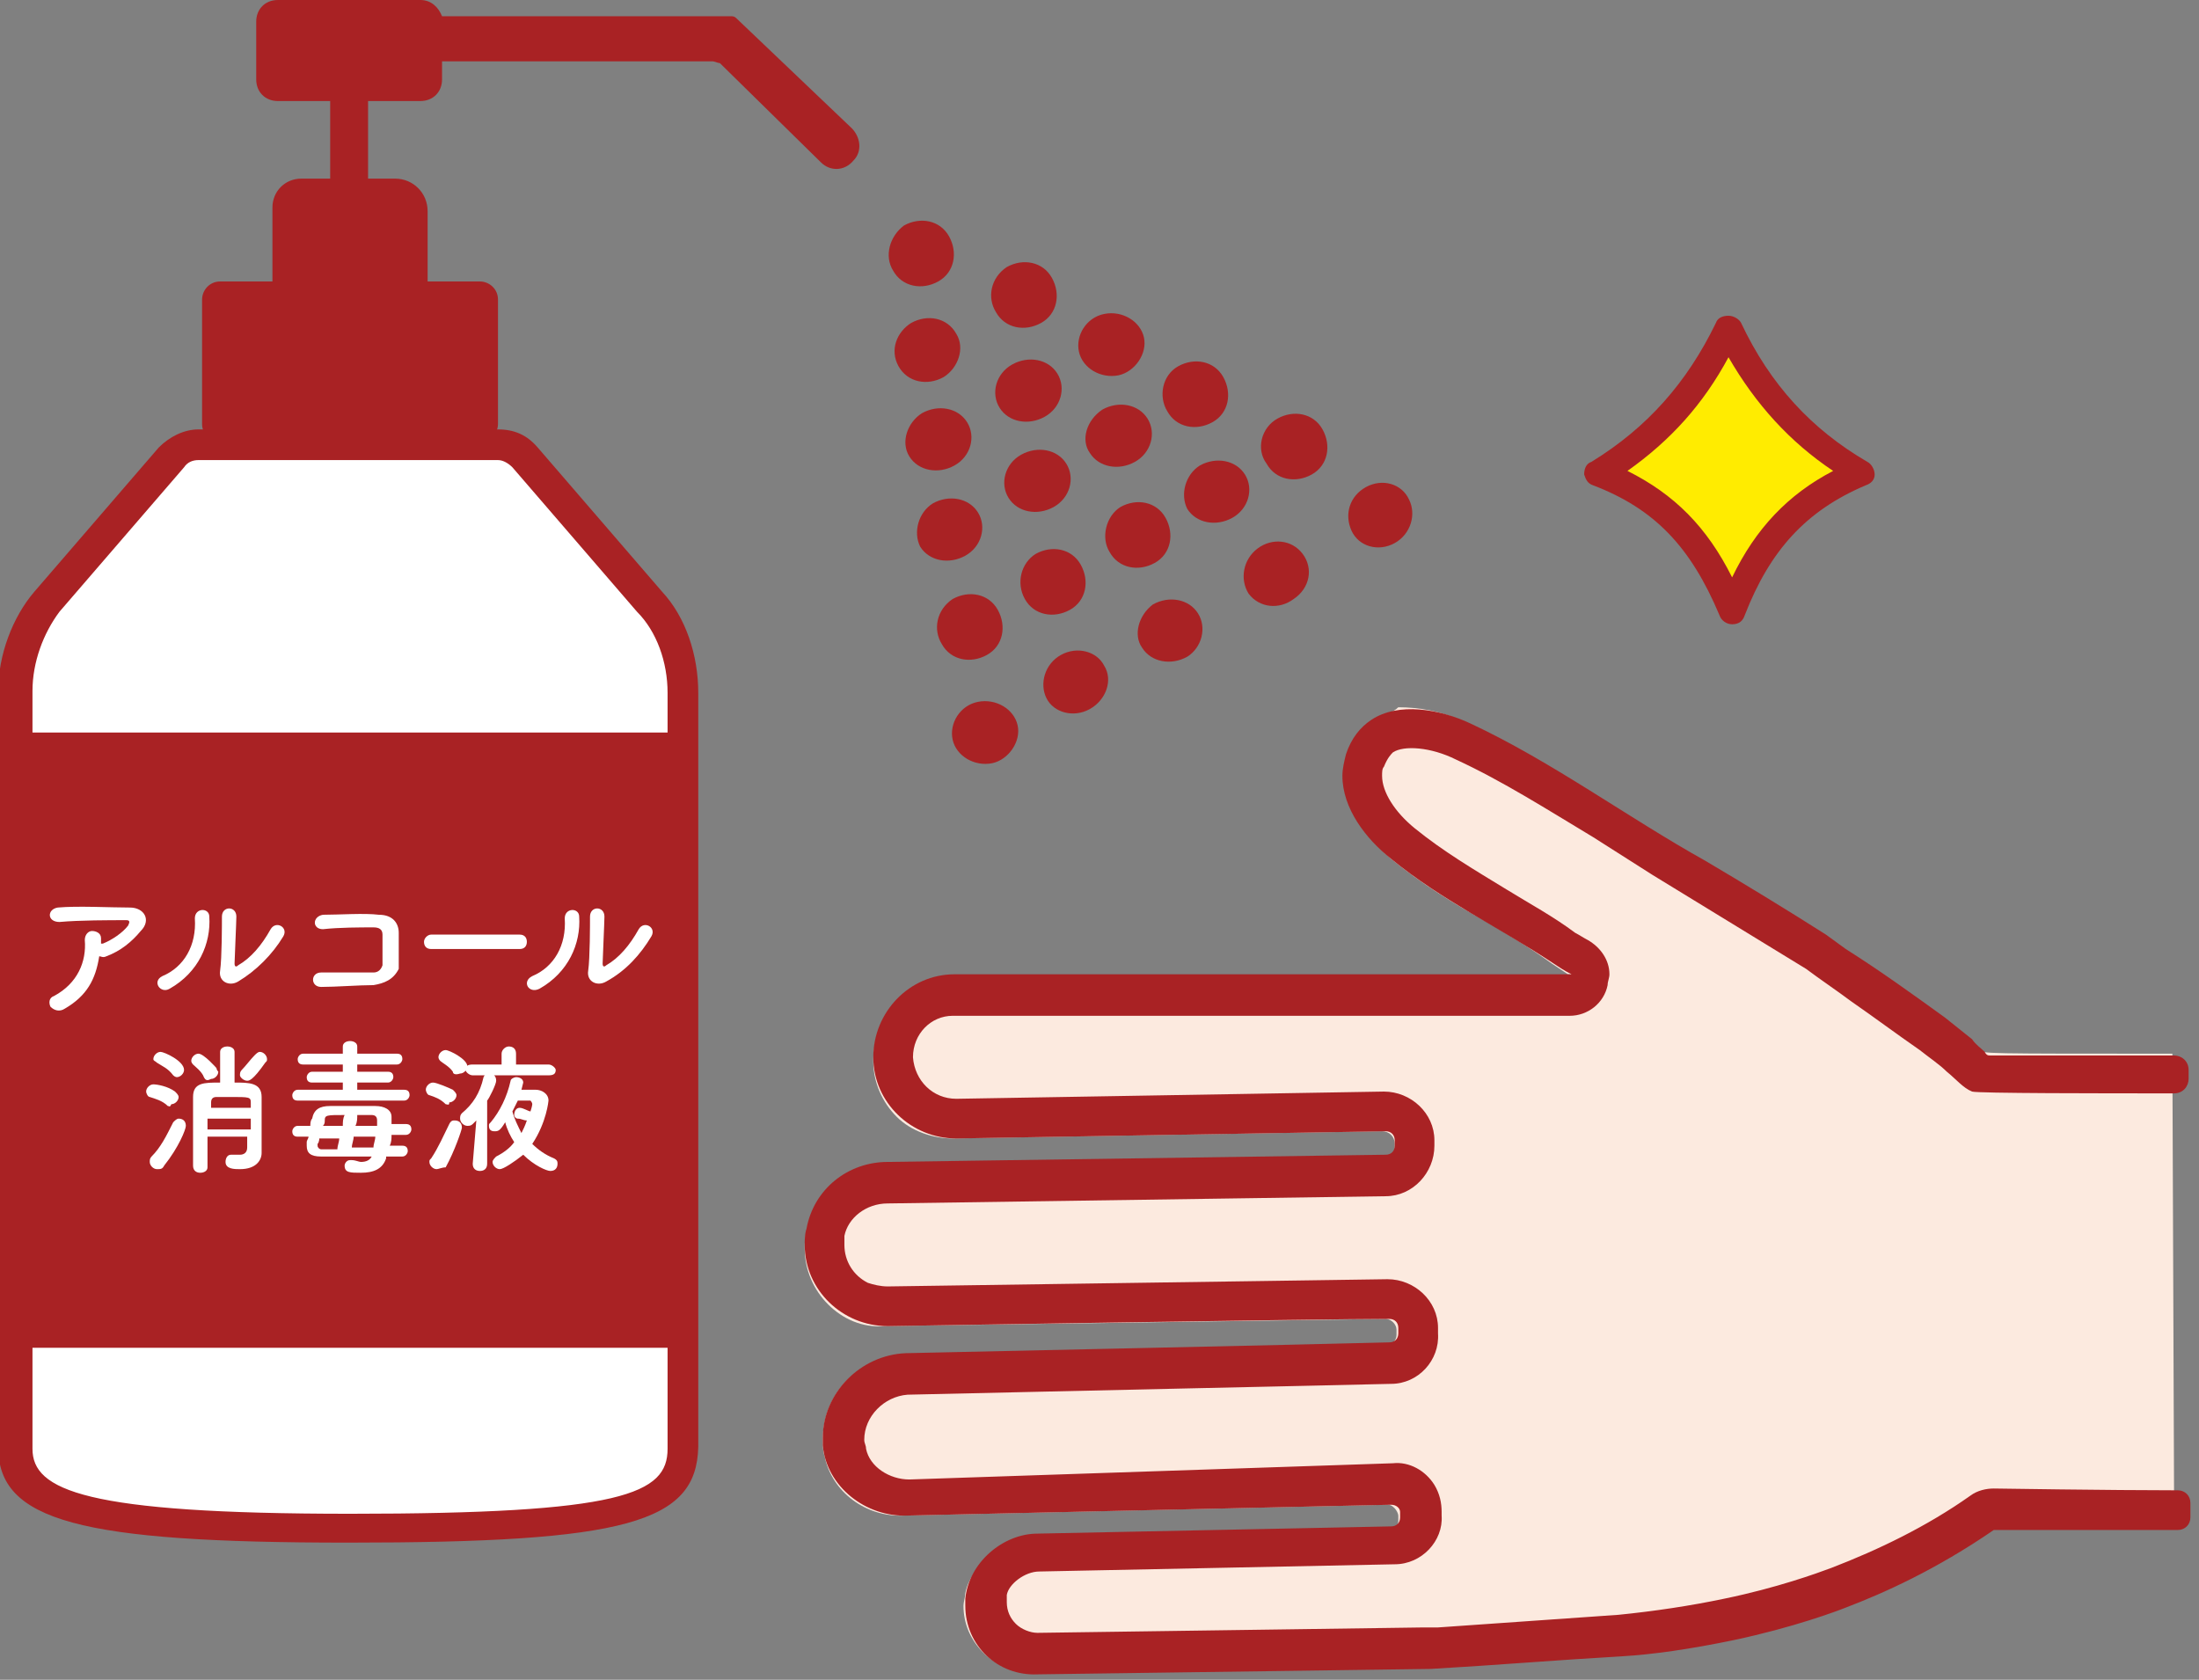 <svg width="144" height="110" viewBox="0 0 144 110" fill="none" xmlns="http://www.w3.org/2000/svg">
<rect x="0" y="0" width="144" height="110" fill="#808080" stroke="none"/>
<g clip-path="url(#clip0)">
<path d="M43.716 45.371V94.876C43.716 97.83 40.763 99.13 22.922 99.13C5.553 99.13 2.127 97.594 2.127 94.876V45.252C2.127 43.362 2.836 41.471 3.899 40.054L12.052 30.602C12.288 30.247 12.642 30.129 12.997 30.129H32.61C32.965 30.129 33.319 30.365 33.555 30.602L41.708 40.054C43.008 41.353 43.716 43.362 43.716 45.371Z" fill="white"/>
<path d="M22.922 99.603C4.962 99.603 1.536 97.948 1.536 94.758V45.252C1.536 43.126 2.245 41.117 3.544 39.699L11.697 30.247C12.052 29.774 12.642 29.538 13.115 29.538H32.728C33.319 29.538 33.791 29.774 34.146 30.247L42.298 39.699C43.598 41.117 44.307 43.244 44.307 45.37V94.876C44.307 98.185 41.353 99.603 22.922 99.603ZM12.997 30.72C12.76 30.72 12.642 30.838 12.406 31.074L4.253 40.526C3.19 41.708 2.599 43.48 2.599 45.252V94.758C2.599 96.885 6.026 98.421 22.803 98.421C39.935 98.421 43.007 97.24 43.007 94.758V45.37C43.007 43.48 42.417 41.708 41.353 40.526L33.201 31.074C33.083 30.838 32.846 30.72 32.728 30.72H12.997Z" fill="white"/>
<path d="M44.78 47.97H1.063V88.26H44.78V47.97Z" fill="#A92224"/>
<path d="M43.362 38.754L35.209 29.302C34.501 28.475 33.673 28.12 32.61 28.12H12.997C12.052 28.12 11.106 28.593 10.397 29.302L2.245 38.754C0.827 40.408 -0.118 42.889 -0.118 45.252V94.758C-0.118 99.603 5.199 101.02 22.803 101.02C40.999 101.02 45.607 99.721 45.725 94.758V45.371C45.725 42.889 44.898 40.408 43.362 38.754ZM43.716 45.371V94.876C43.716 97.83 40.763 99.13 22.922 99.13C5.553 99.13 2.127 97.594 2.127 94.876V45.252C2.127 43.362 2.836 41.472 3.899 40.054L12.052 30.602C12.288 30.247 12.642 30.129 12.997 30.129H32.61C32.965 30.129 33.319 30.365 33.555 30.602L41.708 40.054C43.008 41.353 43.716 43.362 43.716 45.371Z" fill="#A92224"/>
<path d="M55.768 8.389L48.206 1.182C48.088 1.063 47.97 1.063 47.852 1.063H44.898H28.947C28.711 0.473 28.238 0 27.53 0H18.196C17.369 0 16.778 0.591 16.778 1.418V5.199C16.778 6.026 17.369 6.617 18.196 6.617H21.622V11.697H19.732C18.668 11.697 17.841 12.524 17.841 13.588V18.432H14.415C13.706 18.432 13.233 19.023 13.233 19.613V27.766C13.233 28.475 13.824 28.947 14.415 28.947H31.429C32.138 28.947 32.61 28.357 32.61 27.766V19.613C32.61 18.904 32.019 18.432 31.429 18.432H28.002V13.824C28.002 12.642 27.057 11.697 25.875 11.697H24.103V6.617H27.53C28.357 6.617 28.947 6.026 28.947 5.199V4.017H46.67C46.788 4.017 47.025 4.135 47.143 4.135L53.76 10.634C54.35 11.225 55.295 11.225 55.886 10.516C56.477 9.925 56.359 8.98 55.768 8.389Z" fill="#A92224"/>
<path d="M4.253 66.047C3.899 66.284 3.545 66.165 3.308 65.929C3.19 65.693 3.19 65.338 3.545 65.22C5.08 64.393 5.671 62.975 5.553 61.558C5.553 61.203 5.789 60.967 6.026 60.967C6.262 60.967 6.616 61.085 6.616 61.439C6.616 61.558 6.616 61.676 6.616 61.794C6.616 61.794 6.616 61.794 6.735 61.794C7.325 61.558 8.034 61.085 8.389 60.612C8.507 60.376 8.507 60.258 8.271 60.258C7.207 60.258 5.199 60.258 3.899 60.376C3.072 60.376 3.072 59.549 3.781 59.431C5.08 59.313 7.207 59.431 8.507 59.431C9.452 59.431 9.925 60.258 9.216 60.967C8.625 61.676 7.916 62.267 6.971 62.621C6.735 62.739 6.616 62.621 6.498 62.621C6.262 64.157 5.671 65.22 4.253 66.047Z" fill="white"/>
<path d="M10.633 63.921C12.051 63.33 12.878 61.912 12.76 60.14C12.76 59.431 13.706 59.431 13.706 60.022C13.824 61.794 12.997 63.684 11.106 64.748C10.515 65.102 9.925 64.275 10.633 63.921ZM15.596 64.275C15.005 64.629 14.296 64.275 14.414 63.566C14.533 62.739 14.533 60.494 14.533 60.022C14.533 59.313 15.478 59.313 15.478 60.022C15.478 60.376 15.36 62.857 15.36 63.093C15.36 63.33 15.478 63.33 15.596 63.212C16.423 62.739 17.132 61.912 17.723 60.849C18.077 60.258 18.904 60.73 18.55 61.321C17.841 62.503 16.777 63.566 15.596 64.275Z" fill="white"/>
<path d="M24.458 64.511C23.512 64.511 21.976 64.63 21.031 64.63C20.322 64.63 20.322 63.684 21.031 63.684C21.976 63.684 23.749 63.684 24.458 63.684C24.694 63.684 24.93 63.566 25.048 63.212C25.048 62.621 25.048 61.676 25.048 61.203C25.048 60.849 24.812 60.73 24.458 60.73C23.631 60.73 22.213 60.73 21.149 60.849C20.44 60.849 20.44 60.022 21.149 59.904C22.213 59.904 23.867 59.785 24.812 59.904C25.757 59.904 26.112 60.494 26.112 61.085C26.112 61.676 26.112 62.621 26.112 63.448C25.757 64.157 25.166 64.393 24.458 64.511Z" fill="white"/>
<path d="M28.238 62.148C27.884 62.148 27.766 61.912 27.766 61.676C27.766 61.439 28.002 61.203 28.238 61.203H34.028C34.382 61.203 34.501 61.439 34.501 61.676C34.501 61.912 34.382 62.148 34.028 62.148H28.238Z" fill="white"/>
<path d="M34.855 63.921C36.273 63.33 37.1 61.912 36.982 60.14C36.982 59.431 37.927 59.431 37.927 60.022C38.045 61.794 37.218 63.684 35.327 64.748C34.618 65.102 34.146 64.275 34.855 63.921ZM39.699 64.275C39.108 64.629 38.399 64.275 38.518 63.566C38.636 62.739 38.636 60.494 38.636 60.022C38.636 59.313 39.581 59.313 39.581 60.022C39.581 60.376 39.463 62.857 39.463 63.093C39.463 63.33 39.581 63.33 39.699 63.212C40.526 62.739 41.235 61.912 41.826 60.849C42.18 60.258 43.007 60.73 42.653 61.321C41.944 62.503 40.999 63.566 39.699 64.275Z" fill="white"/>
<path d="M10.988 72.428C10.634 72.073 10.161 71.955 9.807 71.837C9.688 71.837 9.57 71.6 9.57 71.482C9.57 71.246 9.807 71.01 10.043 71.01C10.279 71.01 10.988 71.128 11.461 71.482C11.579 71.6 11.697 71.719 11.697 71.837C11.697 72.073 11.461 72.309 11.224 72.309C11.106 72.546 11.106 72.428 10.988 72.428ZM10.279 76.563C10.043 76.563 9.807 76.327 9.807 76.09C9.807 75.972 9.807 75.854 9.925 75.736C10.515 75.145 10.87 74.436 11.343 73.491C11.461 73.373 11.579 73.255 11.697 73.255C11.933 73.255 12.17 73.373 12.17 73.727C12.17 73.964 11.697 75.145 10.752 76.327C10.634 76.563 10.515 76.563 10.279 76.563ZM11.343 70.419C10.988 69.946 10.634 69.828 10.279 69.592C10.161 69.474 10.043 69.474 10.043 69.356C10.043 69.119 10.279 68.883 10.515 68.883C10.752 68.883 12.052 69.474 12.052 70.064C12.052 70.301 11.815 70.537 11.579 70.537C11.579 70.537 11.461 70.537 11.343 70.419ZM13.351 70.537C13.233 70.183 12.76 69.828 12.642 69.71C12.524 69.592 12.524 69.474 12.524 69.474C12.524 69.237 12.76 69.001 12.997 69.001C13.351 69.001 14.178 69.946 14.178 69.946C14.178 70.064 14.296 70.183 14.296 70.183C14.296 70.419 14.06 70.655 13.824 70.655C13.588 70.773 13.469 70.773 13.351 70.537ZM13.588 74.672C13.588 75.381 13.588 75.972 13.588 76.445C13.588 76.681 13.351 76.799 13.115 76.799C12.879 76.799 12.642 76.681 12.642 76.327C12.642 75.736 12.642 74.909 12.642 74.082C12.642 73.255 12.642 72.428 12.642 71.837C12.642 70.892 13.351 70.892 14.415 70.892V68.883C14.415 68.647 14.651 68.529 14.887 68.529C15.123 68.529 15.36 68.647 15.36 68.883V70.892C16.305 70.892 17.132 70.892 17.132 71.837C17.132 72.664 17.132 75.263 17.132 75.5C17.132 75.972 16.778 76.563 15.714 76.563C15.36 76.563 14.769 76.563 14.769 76.09C14.769 75.854 14.887 75.618 15.123 75.618H15.242C15.36 75.618 15.596 75.618 15.714 75.618C15.95 75.618 16.187 75.499 16.187 75.145C16.187 74.909 16.187 74.672 16.187 74.436H13.588V74.672ZM13.588 73.255C13.588 73.491 13.588 73.727 13.588 73.964H16.423C16.423 73.727 16.423 73.491 16.423 73.255H13.588ZM16.423 72.546C16.423 72.428 16.423 72.309 16.423 72.191C16.423 71.837 16.305 71.837 15.123 71.837C14.769 71.837 14.415 71.837 14.178 71.837C13.942 71.837 13.824 71.955 13.824 72.191C13.824 72.309 13.824 72.428 13.824 72.546H16.423ZM16.187 70.773C15.95 70.773 15.714 70.537 15.714 70.419C15.714 70.301 15.714 70.183 15.832 70.064C16.069 69.828 16.423 69.356 16.66 69.119C16.778 69.001 16.896 68.883 17.014 68.883C17.25 68.883 17.486 69.119 17.486 69.356C17.486 69.474 17.486 69.474 17.368 69.592C16.541 70.773 16.305 70.773 16.187 70.773Z" fill="white"/>
<path d="M25.285 75.854C25.048 76.563 24.457 76.799 23.63 76.799C22.922 76.799 22.567 76.799 22.567 76.327C22.567 76.208 22.685 75.972 22.922 75.972H23.04C23.276 75.972 23.512 76.09 23.63 76.09C23.985 76.09 24.221 75.972 24.339 75.736H21.031C20.322 75.736 20.086 75.499 20.086 75.027C20.086 74.909 20.086 74.791 20.086 74.791C20.086 74.672 20.204 74.554 20.204 74.436H19.495C19.259 74.436 19.141 74.318 19.141 74.082C19.141 73.963 19.259 73.727 19.495 73.727H20.322C20.322 73.609 20.322 73.373 20.44 73.255C20.558 72.664 20.913 72.428 21.622 72.428C22.213 72.428 22.803 72.428 23.394 72.428C23.867 72.428 24.221 72.428 24.576 72.428C25.166 72.428 25.639 72.664 25.639 73.136C25.639 73.255 25.639 73.491 25.639 73.609H26.584C26.82 73.609 26.939 73.727 26.939 73.963C26.939 74.082 26.82 74.318 26.584 74.318H25.639C25.639 74.554 25.639 74.791 25.521 75.027H26.348C26.584 75.027 26.702 75.145 26.702 75.381C26.702 75.499 26.584 75.736 26.348 75.736H25.285V75.854ZM22.922 72.073H19.495C19.259 72.073 19.141 71.955 19.141 71.719C19.141 71.6 19.259 71.364 19.495 71.364H22.449V70.892H20.44C20.204 70.892 20.086 70.773 20.086 70.537C20.086 70.419 20.204 70.183 20.44 70.183H22.449V69.71H19.849C19.613 69.71 19.495 69.592 19.495 69.356C19.495 69.237 19.613 69.001 19.849 69.001H22.449V68.528C22.449 68.292 22.685 68.174 22.922 68.174C23.158 68.174 23.394 68.292 23.394 68.528V69.001H25.994C26.23 69.001 26.348 69.119 26.348 69.356C26.348 69.474 26.23 69.71 25.994 69.71H23.394V70.183H25.403C25.639 70.183 25.757 70.301 25.757 70.537C25.757 70.655 25.639 70.892 25.403 70.892H23.394V71.364H26.466C26.702 71.364 26.82 71.482 26.82 71.719C26.82 71.837 26.702 72.073 26.466 72.073H22.922ZM20.913 74.436C20.913 74.554 20.913 74.791 20.795 74.909V75.027C20.795 75.145 20.913 75.263 21.031 75.263H22.094C22.094 75.027 22.213 74.791 22.213 74.554H20.913V74.436ZM22.449 73.727C22.449 73.491 22.449 73.255 22.567 73.018C21.386 73.018 21.267 73.018 21.267 73.373C21.267 73.491 21.267 73.609 21.149 73.727H22.449ZM23.158 74.436C23.158 74.672 23.04 74.909 23.04 75.145H24.457C24.457 74.909 24.576 74.672 24.576 74.436H23.158ZM24.694 73.727C24.694 73.609 24.694 73.491 24.694 73.373C24.694 73.136 24.576 73.018 24.339 73.018C23.985 73.018 23.749 73.018 23.394 73.018C23.394 73.255 23.394 73.491 23.276 73.727H24.694Z" fill="white"/>
<path d="M29.184 72.309C28.829 71.955 28.475 71.837 28.12 71.719C28.002 71.719 27.884 71.482 27.884 71.364C27.884 71.128 28.12 70.892 28.357 70.892C28.593 70.892 29.42 71.246 29.656 71.364C29.774 71.482 29.893 71.6 29.893 71.719C29.893 71.955 29.656 72.191 29.42 72.191C29.42 72.428 29.302 72.309 29.184 72.309ZM28.593 76.563C28.357 76.563 28.12 76.327 28.12 76.09C28.12 75.972 28.12 75.972 28.238 75.854C28.711 75.145 29.066 74.318 29.42 73.609C29.538 73.373 29.656 73.373 29.774 73.373C30.011 73.373 30.247 73.491 30.247 73.845C30.247 73.964 29.774 75.381 29.184 76.445C28.947 76.445 28.711 76.563 28.593 76.563ZM29.656 70.183C29.42 69.828 28.947 69.592 28.829 69.474C28.711 69.356 28.711 69.237 28.711 69.237C28.711 69.001 28.947 68.765 29.184 68.765C29.42 68.765 30.602 69.356 30.602 69.828C30.602 70.064 30.365 70.301 30.129 70.301C29.774 70.419 29.656 70.301 29.656 70.183ZM31.192 73.373C31.074 73.491 31.074 73.491 30.956 73.609C30.838 73.727 30.72 73.727 30.602 73.727C30.365 73.727 30.129 73.491 30.129 73.255C30.129 73.136 30.129 73.018 30.247 72.9C30.956 72.309 31.429 71.6 31.665 70.537C31.783 70.301 31.901 70.301 32.019 70.301C32.256 70.301 32.492 70.419 32.492 70.773C32.492 71.01 32.019 71.955 31.901 72.073V76.209C31.901 76.563 31.665 76.681 31.429 76.681C31.192 76.681 30.956 76.563 30.956 76.209L31.192 73.373ZM30.956 70.419C30.72 70.419 30.483 70.183 30.483 70.064C30.483 69.828 30.602 69.71 30.956 69.71H32.846V69.001C32.846 68.765 33.083 68.529 33.319 68.529C33.555 68.529 33.792 68.647 33.792 69.001V69.71H35.918C36.155 69.71 36.391 69.946 36.391 70.064C36.391 70.301 36.273 70.419 35.918 70.419H30.956ZM32.728 76.563C32.492 76.563 32.256 76.327 32.256 76.09C32.256 75.972 32.374 75.854 32.492 75.736C32.965 75.5 33.437 75.145 33.673 74.791C33.437 74.436 33.201 73.964 33.083 73.491C32.728 74.082 32.61 74.082 32.374 74.082C32.138 74.082 32.019 73.964 32.019 73.727C32.019 73.609 32.019 73.609 32.138 73.491C32.728 72.782 33.201 71.837 33.437 70.773C33.437 70.655 33.673 70.537 33.792 70.537C34.028 70.537 34.264 70.655 34.264 70.892C34.264 70.892 34.264 70.892 34.146 71.364C34.501 71.364 34.855 71.364 35.091 71.364C35.446 71.364 35.918 71.6 35.918 72.073C35.918 72.073 35.8 73.491 34.855 74.909C35.209 75.263 35.682 75.618 36.273 75.854C36.509 75.972 36.509 76.09 36.509 76.209C36.509 76.445 36.391 76.681 36.037 76.681C35.8 76.681 34.973 76.327 34.264 75.618C33.673 76.09 32.965 76.563 32.728 76.563ZM33.91 73.255C33.792 73.255 33.673 73.136 33.673 73.018C33.673 72.782 33.792 72.546 34.028 72.546C34.264 72.546 34.619 72.782 34.737 72.782C34.855 72.428 34.855 72.309 34.855 72.309C34.855 72.191 34.737 72.073 34.737 72.073C34.737 72.073 34.264 72.073 33.91 72.073C33.792 72.309 33.673 72.546 33.555 72.782C33.673 73.255 33.91 73.727 34.146 74.2C34.264 73.964 34.382 73.727 34.501 73.373C34.264 73.373 34.146 73.255 33.91 73.255Z" fill="white"/>
<path d="M77.153 23.985C78.217 23.394 79.516 23.631 80.107 24.694C80.698 25.757 80.462 27.057 79.398 27.648C78.335 28.239 77.035 28.002 76.444 26.939C75.854 25.994 76.09 24.576 77.153 23.985Z" fill="#A92224"/>
<path d="M83.652 27.412C84.715 26.821 86.015 27.057 86.606 28.12C87.197 29.184 86.96 30.483 85.897 31.074C84.834 31.665 83.534 31.429 82.943 30.365C82.234 29.42 82.589 28.002 83.652 27.412Z" fill="#A92224"/>
<path d="M59.194 14.769C60.258 14.178 61.557 14.415 62.148 15.478C62.739 16.541 62.502 17.841 61.439 18.432C60.376 19.023 59.076 18.786 58.485 17.723C57.895 16.778 58.249 15.478 59.194 14.769Z" fill="#A92224"/>
<path d="M62.384 39.227C63.448 38.636 64.747 38.872 65.338 39.935C65.929 40.999 65.693 42.299 64.629 42.889C63.566 43.48 62.266 43.244 61.675 42.18C61.085 41.235 61.321 39.936 62.384 39.227Z" fill="#A92224"/>
<path d="M73.373 33.201C74.436 32.61 75.736 32.846 76.326 33.91C76.917 34.973 76.681 36.273 75.617 36.864C74.554 37.454 73.254 37.218 72.664 36.155C72.073 35.209 72.427 33.792 73.373 33.201Z" fill="#A92224"/>
<path d="M65.929 17.487C66.992 16.896 68.292 17.132 68.883 18.196C69.474 19.259 69.237 20.559 68.174 21.149C67.111 21.74 65.811 21.504 65.22 20.441C64.629 19.495 64.866 18.196 65.929 17.487Z" fill="#A92224"/>
<path d="M67.82 36.273C68.883 35.682 70.183 35.918 70.773 36.982C71.364 38.045 71.128 39.345 70.064 39.936C69.001 40.526 67.701 40.29 67.111 39.227C66.52 38.163 66.874 36.864 67.82 36.273Z" fill="#A92224"/>
<path d="M89.441 31.901C90.505 31.31 91.804 31.665 92.277 32.728C92.75 33.673 92.395 34.973 91.332 35.564C90.269 36.155 88.969 35.8 88.496 34.737C88.024 33.673 88.378 32.492 89.441 31.901Z" fill="#A92224"/>
<path d="M82.352 35.918C83.297 35.209 84.597 35.328 85.306 36.273C86.015 37.218 85.779 38.518 84.715 39.227C83.77 39.936 82.47 39.817 81.761 38.872C81.171 37.927 81.407 36.627 82.352 35.918Z" fill="#A92224"/>
<path d="M75.499 39.581C76.563 38.99 77.862 39.227 78.453 40.172C79.044 41.117 78.69 42.417 77.744 43.008C76.681 43.598 75.381 43.362 74.79 42.417C74.2 41.59 74.554 40.29 75.499 39.581Z" fill="#A92224"/>
<path d="M69.474 42.889C70.537 42.299 71.837 42.653 72.309 43.598C72.9 44.544 72.427 45.843 71.364 46.434C70.301 47.025 69.001 46.67 68.528 45.725C68.056 44.78 68.41 43.48 69.474 42.889Z" fill="#A92224"/>
<path d="M64.038 45.961C65.22 45.725 66.402 46.434 66.638 47.497C66.874 48.561 66.047 49.742 64.984 49.978C63.802 50.215 62.621 49.506 62.384 48.443C62.148 47.379 62.857 46.198 64.038 45.961Z" fill="#A92224"/>
<path d="M72.309 20.559C73.491 20.322 74.672 21.031 74.909 22.095C75.145 23.158 74.318 24.34 73.254 24.576C72.073 24.812 70.891 24.103 70.655 23.04C70.419 21.976 71.128 20.795 72.309 20.559Z" fill="#A92224"/>
<path d="M59.667 21.149C60.73 20.559 62.03 20.795 62.621 21.858C63.212 22.803 62.739 24.103 61.794 24.694C60.73 25.285 59.431 25.048 58.84 23.985C58.249 22.922 58.722 21.74 59.667 21.149Z" fill="#A92224"/>
<path d="M78.571 30.483C79.635 29.893 80.934 30.129 81.525 31.074C82.116 32.019 81.761 33.319 80.698 33.91C79.635 34.501 78.335 34.264 77.744 33.319C77.272 32.374 77.626 31.074 78.571 30.483Z" fill="#A92224"/>
<path d="M66.874 29.774C67.938 29.184 69.237 29.42 69.828 30.365C70.419 31.311 70.064 32.61 69.001 33.201C67.938 33.792 66.638 33.555 66.047 32.61C65.456 31.665 65.811 30.365 66.874 29.774Z" fill="#A92224"/>
<path d="M61.085 32.965C62.148 32.374 63.448 32.61 64.039 33.555C64.629 34.501 64.275 35.8 63.212 36.391C62.148 36.982 60.849 36.745 60.258 35.8C59.785 34.855 60.14 33.555 61.085 32.965Z" fill="#A92224"/>
<path d="M72.191 26.821C73.254 26.23 74.554 26.466 75.145 27.412C75.736 28.357 75.381 29.656 74.318 30.247C73.254 30.838 71.955 30.602 71.364 29.656C70.773 28.829 71.128 27.53 72.191 26.821Z" fill="#A92224"/>
<path d="M60.376 27.057C61.439 26.466 62.739 26.703 63.33 27.648C63.92 28.593 63.566 29.893 62.502 30.483C61.439 31.074 60.139 30.838 59.549 29.893C58.958 28.947 59.431 27.648 60.376 27.057Z" fill="#A92224"/>
<path d="M66.284 23.867C67.347 23.276 68.647 23.512 69.237 24.458C69.828 25.403 69.474 26.703 68.41 27.293C67.347 27.884 66.047 27.648 65.457 26.703C64.866 25.757 65.22 24.458 66.284 23.867Z" fill="#A92224"/>
<path d="M89.796 47.261C89.087 47.734 88.496 48.443 88.26 49.506C88.142 49.978 88.024 50.451 88.024 50.924C88.024 53.405 90.15 55.413 91.096 56.241C93.104 57.895 95.231 59.194 97.358 60.376C98.775 61.203 100.312 62.148 101.611 63.093C101.966 63.33 102.32 63.566 102.675 63.802H102.793V64.157H102.675C102.084 64.157 98.067 64.157 94.876 64.157H91.096H62.266H62.148C59.313 64.275 57.186 66.638 57.186 69.474C57.186 70.891 57.777 72.191 58.722 73.136C59.667 74.082 61.085 74.554 62.385 74.554L90.505 74.082C90.978 74.082 91.332 74.436 91.332 74.909V75.263C91.332 75.736 90.978 76.09 90.505 76.09L57.777 76.563C55.295 76.681 53.169 78.453 52.814 80.698C52.696 81.053 52.696 81.407 52.696 81.761C52.696 83.179 53.287 84.479 54.232 85.424C55.177 86.37 56.477 86.96 57.895 86.842L90.741 86.37C91.096 86.37 91.45 86.724 91.45 87.078V87.433C91.45 87.787 91.096 88.142 90.741 88.142L58.958 88.851C56.123 88.969 53.878 91.332 53.878 94.286C53.878 94.64 53.878 94.995 53.996 95.349C54.468 97.712 56.713 99.366 59.194 99.248L90.859 98.539C91.096 98.539 91.214 98.657 91.332 98.775C91.45 98.894 91.568 99.13 91.568 99.248V99.603C91.568 99.957 91.214 100.312 90.859 100.312L67.583 100.784C65.575 100.902 63.566 102.556 63.212 104.329C63.212 104.565 63.093 104.919 63.093 105.156C63.093 106.337 63.566 107.401 64.393 108.228C65.22 109.055 66.402 109.527 67.583 109.409L93.222 109.055L105.865 108.11C108.346 107.873 110.827 107.519 113.19 107.046C116.735 106.219 119.452 105.274 120.516 104.919C123.824 103.62 127.132 101.966 130.322 99.839C130.322 99.839 138.002 99.839 142.374 99.839L142.256 69.001C129.85 69.001 129.85 69.001 129.613 68.765L118.98 60.967L109.055 54.941C107.755 54.232 106.455 53.405 105.156 52.578C102.202 50.687 99.13 48.797 95.822 47.261C94.404 46.552 92.868 46.316 91.568 46.316C91.214 46.67 90.505 46.907 89.796 47.261Z" fill="#FCEADF"/>
<path d="M89.796 47.143C89.087 47.615 88.496 48.324 88.142 49.388C88.024 49.86 87.906 50.333 87.906 50.806C87.906 52.932 89.442 54.941 91.096 56.241C94.404 58.958 98.185 60.73 101.729 63.093C102.084 63.33 102.438 63.566 102.911 63.802C101.847 63.802 91.332 63.802 91.332 63.802H62.503C59.549 63.802 57.186 66.284 57.186 69.237C57.186 72.191 59.667 74.554 62.621 74.554L90.741 74.082C91.096 74.082 91.332 74.318 91.332 74.672V75.027C91.332 75.381 91.096 75.618 90.741 75.618L58.131 76.09C55.532 76.09 53.287 77.863 52.814 80.462C52.696 80.816 52.696 81.171 52.696 81.525C52.696 84.479 55.177 86.842 58.131 86.842C58.131 86.842 86.606 86.37 90.978 86.37C91.332 86.37 91.568 86.606 91.568 86.96V87.315C91.568 87.669 91.332 87.906 90.978 87.906C86.724 88.024 59.313 88.614 59.313 88.614C56.359 88.733 53.878 91.214 53.878 94.168C53.878 94.286 53.878 94.522 53.878 94.64C54.114 97.358 56.713 99.366 59.431 99.248L91.096 98.539C91.45 98.539 91.686 98.776 91.686 99.012V99.366C91.686 99.721 91.45 99.957 91.096 99.957L67.938 100.43C65.693 100.43 63.448 102.32 63.212 104.683C63.212 104.801 63.212 105.038 63.212 105.156C63.212 107.755 65.338 109.764 67.938 109.646L93.695 109.291C97.83 109.055 102.084 108.7 106.219 108.464C108.228 108.346 110.709 107.991 113.545 107.401C117.444 106.574 120.279 105.51 120.87 105.274C123.351 104.329 126.778 102.793 130.559 100.193C130.677 100.193 138.357 100.193 142.61 100.193C143.083 100.193 143.437 99.839 143.437 99.366V98.421C143.437 97.948 143.083 97.594 142.61 97.594C138.238 97.594 130.559 97.476 130.559 97.476C130.086 97.476 129.495 97.594 129.023 97.948C126.187 99.957 122.997 101.493 119.925 102.675C118.98 103.029 116.38 103.974 112.954 104.683C110.709 105.156 108.346 105.51 105.983 105.747L94.168 106.574H93.577C93.459 106.574 93.341 106.574 93.222 106.574L67.938 106.928C67.465 106.928 66.874 106.692 66.52 106.337C66.165 105.983 65.929 105.51 65.929 104.919C65.929 104.801 65.929 104.683 65.929 104.447C66.047 103.738 67.111 102.911 68.056 102.911L91.332 102.438C93.104 102.438 94.522 100.902 94.404 99.248V99.012C94.404 98.421 94.286 97.83 93.931 97.24C93.341 96.294 92.277 95.704 91.214 95.822L59.549 96.885C58.249 96.885 56.95 96.058 56.713 94.876C56.713 94.64 56.595 94.522 56.595 94.286C56.595 92.75 57.895 91.45 59.431 91.332L91.096 90.623C92.868 90.623 94.286 89.087 94.168 87.315V86.96C94.168 85.188 92.632 83.77 90.859 83.77L58.131 84.243C57.658 84.243 57.186 84.125 56.831 84.007C55.886 83.534 55.295 82.589 55.295 81.525C55.295 81.289 55.295 81.171 55.295 80.934C55.532 79.753 56.713 78.808 58.131 78.808L90.741 78.335C92.513 78.335 93.931 76.799 93.931 75.027V74.672C93.931 72.9 92.395 71.482 90.623 71.482L62.621 71.955C61.085 71.955 59.903 70.773 59.785 69.237C59.785 67.701 60.967 66.52 62.385 66.52H91.214C91.45 66.52 92.986 66.52 94.876 66.52C98.067 66.52 102.202 66.52 102.793 66.52C103.974 66.52 105.038 65.693 105.274 64.511C105.274 64.275 105.392 64.039 105.392 63.802C105.392 62.857 104.801 62.03 103.974 61.557C103.738 61.439 103.383 61.203 103.147 61.085C101.729 60.022 100.193 59.194 98.657 58.249C96.531 56.95 94.522 55.768 92.632 54.232C91.332 53.169 90.505 51.869 90.505 50.806C90.505 50.569 90.505 50.333 90.623 50.215C90.859 49.624 91.096 49.388 91.214 49.27C91.923 48.797 93.695 48.915 95.349 49.742C98.421 51.16 101.375 53.05 104.329 54.823C105.628 55.65 106.928 56.477 108.228 57.304L118.271 63.448C119.216 64.157 120.279 64.866 121.225 65.575C122.76 66.638 124.178 67.701 125.714 68.765C126.305 69.237 127.014 69.71 127.487 70.183C128.077 70.655 128.55 71.246 129.141 71.482C129.495 71.6 137.766 71.6 142.374 71.6C142.965 71.6 143.319 71.128 143.319 70.655V70.064C143.319 69.474 142.846 69.119 142.374 69.119C141.192 69.119 139.066 69.119 137.766 69.119C135.757 69.119 133.867 69.119 131.858 69.119C131.386 69.119 130.795 69.119 130.322 69.119C130.204 69.119 130.086 69.119 129.968 68.883C129.731 68.647 129.377 68.41 129.141 68.056C128.55 67.583 127.959 67.111 127.368 66.638C125.242 65.102 123.115 63.566 120.87 62.148C120.397 61.794 120.043 61.557 119.57 61.203C116.971 59.549 114.254 57.895 111.654 56.359C106.574 53.523 101.611 49.86 96.294 47.379C94.286 46.434 91.568 45.961 89.796 47.143Z" fill="#A92224"/>
<path d="M113.426 39.935C111.536 35.564 109.173 32.728 104.683 30.956C109.055 28.357 111.418 25.048 113.19 21.504C114.962 25.166 117.562 28.593 121.933 30.956C117.562 32.846 115.081 35.8 113.426 39.935Z" fill="#FFEC00"/>
<path d="M113.426 40.881C113.072 40.881 112.717 40.644 112.599 40.29C110.709 35.8 108.346 33.319 104.329 31.783C103.974 31.665 103.856 31.428 103.738 31.074C103.738 30.72 103.856 30.365 104.21 30.247C107.873 28.002 110.472 25.048 112.363 21.149C112.481 20.795 112.836 20.677 113.19 20.677C113.544 20.677 113.899 20.913 114.017 21.149C115.908 25.166 118.625 28.12 122.288 30.247C122.524 30.365 122.76 30.72 122.76 31.074C122.76 31.428 122.524 31.665 122.17 31.783C118.271 33.437 115.907 36.036 114.253 40.29C114.135 40.644 113.899 40.881 113.426 40.881ZM106.573 30.838C109.645 32.374 111.772 34.501 113.426 37.809C114.962 34.619 117.089 32.374 120.043 30.838C117.207 28.947 114.962 26.466 113.19 23.394C111.536 26.466 109.409 28.829 106.573 30.838Z" fill="#A92224"/>
</g>
<defs>
<clipPath id="clip0">
<rect width="143.673" height="110" fill="white"/>
</clipPath>
</defs>
</svg>
